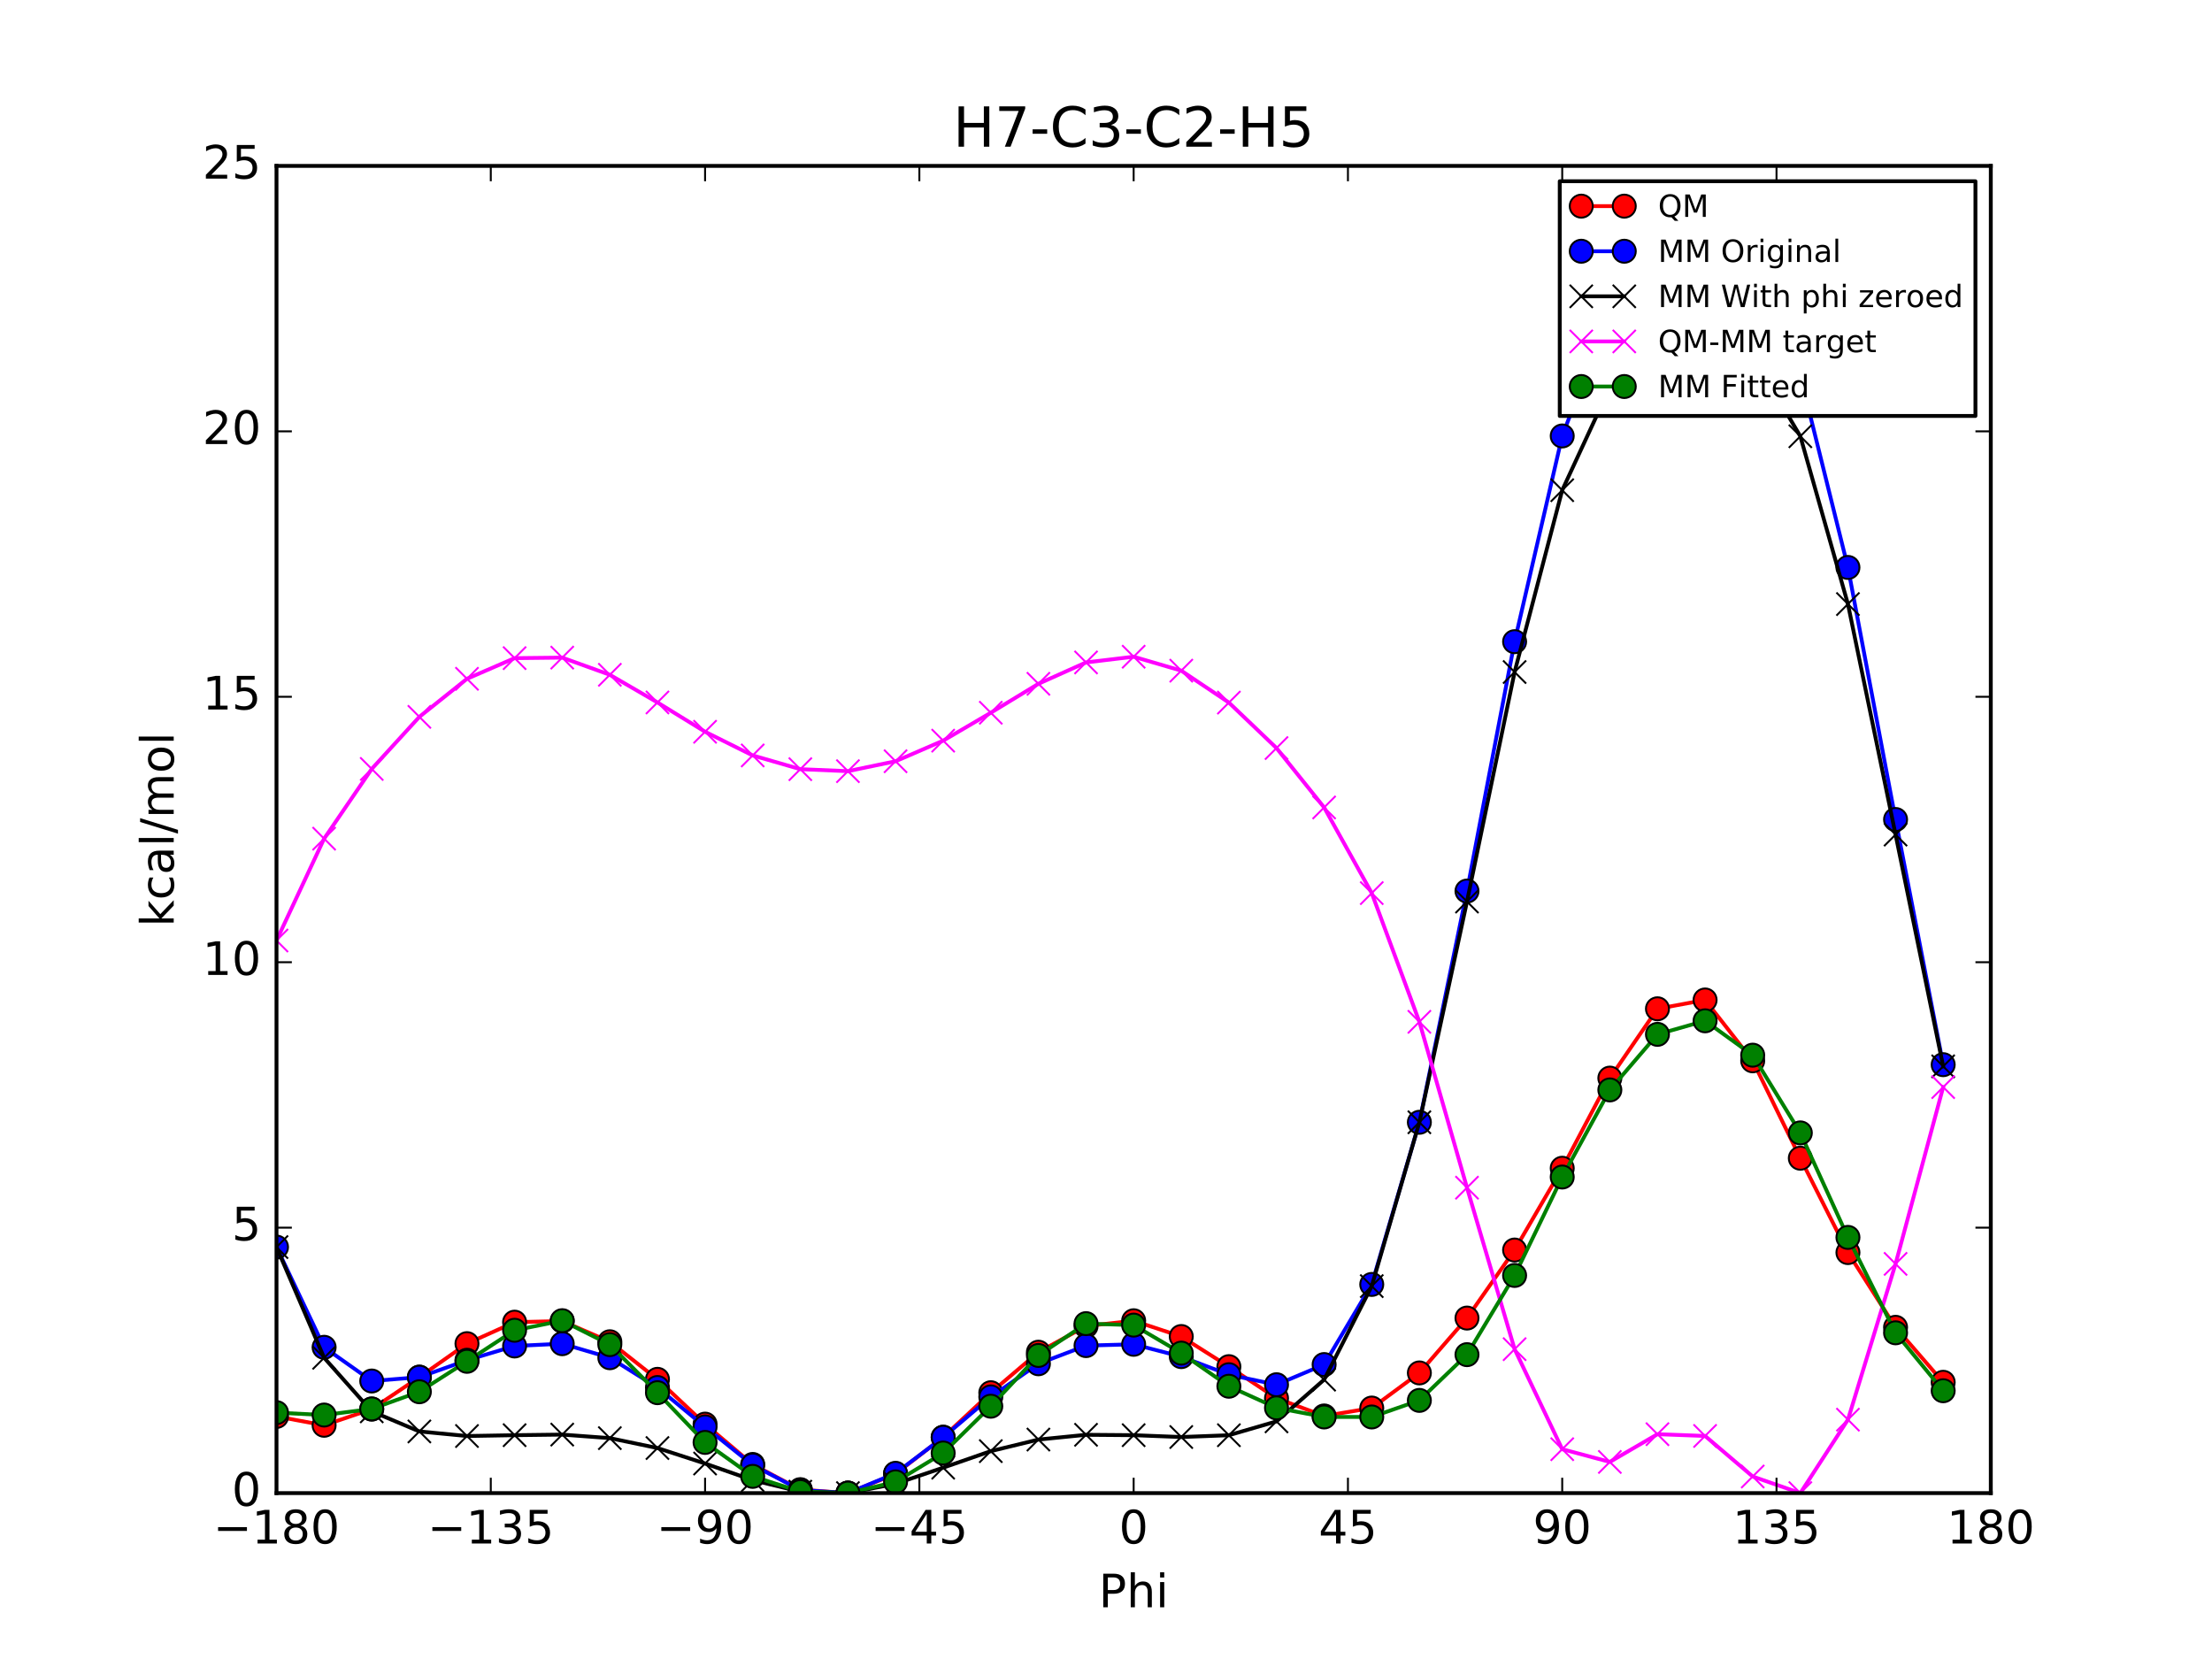 <?xml version="1.0" encoding="utf-8" standalone="no"?>
<!DOCTYPE svg PUBLIC "-//W3C//DTD SVG 1.1//EN"
  "http://www.w3.org/Graphics/SVG/1.1/DTD/svg11.dtd">
<!-- Created with matplotlib (http://matplotlib.org/) -->
<svg height="432pt" version="1.1" viewBox="0 0 576 432" width="576pt" xmlns="http://www.w3.org/2000/svg" xmlns:xlink="http://www.w3.org/1999/xlink">
 <defs>
  <style type="text/css">
*{stroke-linecap:butt;stroke-linejoin:round;stroke-miterlimit:100000;}
  </style>
 </defs>
 <g id="figure_1">
  <g id="patch_1">
   <path d="M 0 432 
L 576 432 
L 576 0 
L 0 0 
z
" style="fill:#ffffff;"/>
  </g>
  <g id="axes_1">
   <g id="patch_2">
    <path d="M 72 388.8 
L 518.4 388.8 
L 518.4 43.2 
L 72 43.2 
z
" style="fill:#ffffff;"/>
   </g>
   <g id="line2d_1">
    <path clip-path="url(#pb36940a795)" d="M 72 368.838 
L 84.4 371.14 
L 96.8 366.934 
L 109.2 358.602 
L 121.6 349.884 
L 134 344.292 
L 146.4 343.997 
L 158.8 349.389 
L 171.2 359.175 
L 183.6 370.84 
L 196 381.34 
L 208.4 387.905 
L 220.8 388.8 
L 233.2 383.796 
L 245.6 374.235 
L 258 362.66 
L 270.4 352.11 
L 282.8 345.306 
L 295.2 343.92 
L 307.6 348.028 
L 320 355.874 
L 332.4 364.107 
L 344.8 368.711 
L 357.2 366.655 
L 369.6 357.507 
L 382 343.222 
L 394.4 325.506 
L 406.8 304.211 
L 419.2 280.74 
L 431.6 262.687 
L 444 260.391 
L 456.4 276.234 
L 468.8 301.596 
L 481.2 326.167 
L 493.6 345.63 
L 506 359.946 
" style="fill:none;stroke:#ff0000;stroke-linecap:square;"/>
    <defs>
     <path d="M 0 3 
C 0.796 3 1.559 2.684 2.121 2.121 
C 2.684 1.559 3 0.796 3 0 
C 3 -0.796 2.684 -1.559 2.121 -2.121 
C 1.559 -2.684 0.796 -3 0 -3 
C -0.796 -3 -1.559 -2.684 -2.121 -2.121 
C -2.684 -1.559 -3 -0.796 -3 0 
C -3 0.796 -2.684 1.559 -2.121 2.121 
C -1.559 2.684 -0.796 3 0 3 
z
" id="m70c0d80142" style="stroke:#000000;stroke-width:0.5;"/>
    </defs>
    <g clip-path="url(#pb36940a795)">
     <use style="fill:#ff0000;stroke:#000000;stroke-width:0.5;" x="72" xlink:href="#m70c0d80142" y="368.838"/>
     <use style="fill:#ff0000;stroke:#000000;stroke-width:0.5;" x="84.4" xlink:href="#m70c0d80142" y="371.14"/>
     <use style="fill:#ff0000;stroke:#000000;stroke-width:0.5;" x="96.8" xlink:href="#m70c0d80142" y="366.934"/>
     <use style="fill:#ff0000;stroke:#000000;stroke-width:0.5;" x="109.2" xlink:href="#m70c0d80142" y="358.602"/>
     <use style="fill:#ff0000;stroke:#000000;stroke-width:0.5;" x="121.6" xlink:href="#m70c0d80142" y="349.884"/>
     <use style="fill:#ff0000;stroke:#000000;stroke-width:0.5;" x="134" xlink:href="#m70c0d80142" y="344.292"/>
     <use style="fill:#ff0000;stroke:#000000;stroke-width:0.5;" x="146.4" xlink:href="#m70c0d80142" y="343.997"/>
     <use style="fill:#ff0000;stroke:#000000;stroke-width:0.5;" x="158.8" xlink:href="#m70c0d80142" y="349.389"/>
     <use style="fill:#ff0000;stroke:#000000;stroke-width:0.5;" x="171.2" xlink:href="#m70c0d80142" y="359.175"/>
     <use style="fill:#ff0000;stroke:#000000;stroke-width:0.5;" x="183.6" xlink:href="#m70c0d80142" y="370.84"/>
     <use style="fill:#ff0000;stroke:#000000;stroke-width:0.5;" x="196" xlink:href="#m70c0d80142" y="381.34"/>
     <use style="fill:#ff0000;stroke:#000000;stroke-width:0.5;" x="208.4" xlink:href="#m70c0d80142" y="387.905"/>
     <use style="fill:#ff0000;stroke:#000000;stroke-width:0.5;" x="220.8" xlink:href="#m70c0d80142" y="388.8"/>
     <use style="fill:#ff0000;stroke:#000000;stroke-width:0.5;" x="233.2" xlink:href="#m70c0d80142" y="383.796"/>
     <use style="fill:#ff0000;stroke:#000000;stroke-width:0.5;" x="245.6" xlink:href="#m70c0d80142" y="374.235"/>
     <use style="fill:#ff0000;stroke:#000000;stroke-width:0.5;" x="258" xlink:href="#m70c0d80142" y="362.66"/>
     <use style="fill:#ff0000;stroke:#000000;stroke-width:0.5;" x="270.4" xlink:href="#m70c0d80142" y="352.11"/>
     <use style="fill:#ff0000;stroke:#000000;stroke-width:0.5;" x="282.8" xlink:href="#m70c0d80142" y="345.306"/>
     <use style="fill:#ff0000;stroke:#000000;stroke-width:0.5;" x="295.2" xlink:href="#m70c0d80142" y="343.92"/>
     <use style="fill:#ff0000;stroke:#000000;stroke-width:0.5;" x="307.6" xlink:href="#m70c0d80142" y="348.028"/>
     <use style="fill:#ff0000;stroke:#000000;stroke-width:0.5;" x="320" xlink:href="#m70c0d80142" y="355.874"/>
     <use style="fill:#ff0000;stroke:#000000;stroke-width:0.5;" x="332.4" xlink:href="#m70c0d80142" y="364.107"/>
     <use style="fill:#ff0000;stroke:#000000;stroke-width:0.5;" x="344.8" xlink:href="#m70c0d80142" y="368.711"/>
     <use style="fill:#ff0000;stroke:#000000;stroke-width:0.5;" x="357.2" xlink:href="#m70c0d80142" y="366.655"/>
     <use style="fill:#ff0000;stroke:#000000;stroke-width:0.5;" x="369.6" xlink:href="#m70c0d80142" y="357.507"/>
     <use style="fill:#ff0000;stroke:#000000;stroke-width:0.5;" x="382" xlink:href="#m70c0d80142" y="343.222"/>
     <use style="fill:#ff0000;stroke:#000000;stroke-width:0.5;" x="394.4" xlink:href="#m70c0d80142" y="325.506"/>
     <use style="fill:#ff0000;stroke:#000000;stroke-width:0.5;" x="406.8" xlink:href="#m70c0d80142" y="304.211"/>
     <use style="fill:#ff0000;stroke:#000000;stroke-width:0.5;" x="419.2" xlink:href="#m70c0d80142" y="280.74"/>
     <use style="fill:#ff0000;stroke:#000000;stroke-width:0.5;" x="431.6" xlink:href="#m70c0d80142" y="262.687"/>
     <use style="fill:#ff0000;stroke:#000000;stroke-width:0.5;" x="444" xlink:href="#m70c0d80142" y="260.391"/>
     <use style="fill:#ff0000;stroke:#000000;stroke-width:0.5;" x="456.4" xlink:href="#m70c0d80142" y="276.234"/>
     <use style="fill:#ff0000;stroke:#000000;stroke-width:0.5;" x="468.8" xlink:href="#m70c0d80142" y="301.596"/>
     <use style="fill:#ff0000;stroke:#000000;stroke-width:0.5;" x="481.2" xlink:href="#m70c0d80142" y="326.167"/>
     <use style="fill:#ff0000;stroke:#000000;stroke-width:0.5;" x="493.6" xlink:href="#m70c0d80142" y="345.63"/>
     <use style="fill:#ff0000;stroke:#000000;stroke-width:0.5;" x="506" xlink:href="#m70c0d80142" y="359.946"/>
    </g>
   </g>
   <g id="line2d_2">
    <path clip-path="url(#pb36940a795)" d="M 72 324.739 
L 84.4 350.832 
L 96.8 359.612 
L 109.2 358.617 
L 121.6 354.201 
L 134 350.493 
L 146.4 349.898 
L 158.8 353.551 
L 171.2 361.303 
L 183.6 371.559 
L 196 381.503 
L 208.4 387.986 
L 220.8 388.8 
L 233.2 383.644 
L 245.6 374.277 
L 258 363.747 
L 270.4 355.123 
L 282.8 350.391 
L 295.2 350.054 
L 307.6 353.264 
L 320 357.966 
L 332.4 360.58 
L 344.8 355.327 
L 357.2 334.463 
L 369.6 292.238 
L 382 232.028 
L 394.4 167.092 
L 406.8 113.524 
L 419.2 81.132 
L 431.6 66.807 
L 444 63.614 
L 456.4 71.627 
L 468.8 97.841 
L 481.2 147.76 
L 493.6 213.395 
L 506 277.239 
" style="fill:none;stroke:#0000ff;stroke-linecap:square;"/>
    <defs>
     <path d="M 0 3 
C 0.796 3 1.559 2.684 2.121 2.121 
C 2.684 1.559 3 0.796 3 0 
C 3 -0.796 2.684 -1.559 2.121 -2.121 
C 1.559 -2.684 0.796 -3 0 -3 
C -0.796 -3 -1.559 -2.684 -2.121 -2.121 
C -2.684 -1.559 -3 -0.796 -3 0 
C -3 0.796 -2.684 1.559 -2.121 2.121 
C -1.559 2.684 -0.796 3 0 3 
z
" id="m073778d396" style="stroke:#000000;stroke-width:0.5;"/>
    </defs>
    <g clip-path="url(#pb36940a795)">
     <use style="fill:#0000ff;stroke:#000000;stroke-width:0.5;" x="72" xlink:href="#m073778d396" y="324.739"/>
     <use style="fill:#0000ff;stroke:#000000;stroke-width:0.5;" x="84.4" xlink:href="#m073778d396" y="350.832"/>
     <use style="fill:#0000ff;stroke:#000000;stroke-width:0.5;" x="96.8" xlink:href="#m073778d396" y="359.612"/>
     <use style="fill:#0000ff;stroke:#000000;stroke-width:0.5;" x="109.2" xlink:href="#m073778d396" y="358.617"/>
     <use style="fill:#0000ff;stroke:#000000;stroke-width:0.5;" x="121.6" xlink:href="#m073778d396" y="354.201"/>
     <use style="fill:#0000ff;stroke:#000000;stroke-width:0.5;" x="134" xlink:href="#m073778d396" y="350.493"/>
     <use style="fill:#0000ff;stroke:#000000;stroke-width:0.5;" x="146.4" xlink:href="#m073778d396" y="349.898"/>
     <use style="fill:#0000ff;stroke:#000000;stroke-width:0.5;" x="158.8" xlink:href="#m073778d396" y="353.551"/>
     <use style="fill:#0000ff;stroke:#000000;stroke-width:0.5;" x="171.2" xlink:href="#m073778d396" y="361.303"/>
     <use style="fill:#0000ff;stroke:#000000;stroke-width:0.5;" x="183.6" xlink:href="#m073778d396" y="371.559"/>
     <use style="fill:#0000ff;stroke:#000000;stroke-width:0.5;" x="196" xlink:href="#m073778d396" y="381.503"/>
     <use style="fill:#0000ff;stroke:#000000;stroke-width:0.5;" x="208.4" xlink:href="#m073778d396" y="387.986"/>
     <use style="fill:#0000ff;stroke:#000000;stroke-width:0.5;" x="220.8" xlink:href="#m073778d396" y="388.8"/>
     <use style="fill:#0000ff;stroke:#000000;stroke-width:0.5;" x="233.2" xlink:href="#m073778d396" y="383.644"/>
     <use style="fill:#0000ff;stroke:#000000;stroke-width:0.5;" x="245.6" xlink:href="#m073778d396" y="374.277"/>
     <use style="fill:#0000ff;stroke:#000000;stroke-width:0.5;" x="258" xlink:href="#m073778d396" y="363.747"/>
     <use style="fill:#0000ff;stroke:#000000;stroke-width:0.5;" x="270.4" xlink:href="#m073778d396" y="355.123"/>
     <use style="fill:#0000ff;stroke:#000000;stroke-width:0.5;" x="282.8" xlink:href="#m073778d396" y="350.391"/>
     <use style="fill:#0000ff;stroke:#000000;stroke-width:0.5;" x="295.2" xlink:href="#m073778d396" y="350.054"/>
     <use style="fill:#0000ff;stroke:#000000;stroke-width:0.5;" x="307.6" xlink:href="#m073778d396" y="353.264"/>
     <use style="fill:#0000ff;stroke:#000000;stroke-width:0.5;" x="320" xlink:href="#m073778d396" y="357.966"/>
     <use style="fill:#0000ff;stroke:#000000;stroke-width:0.5;" x="332.4" xlink:href="#m073778d396" y="360.58"/>
     <use style="fill:#0000ff;stroke:#000000;stroke-width:0.5;" x="344.8" xlink:href="#m073778d396" y="355.327"/>
     <use style="fill:#0000ff;stroke:#000000;stroke-width:0.5;" x="357.2" xlink:href="#m073778d396" y="334.463"/>
     <use style="fill:#0000ff;stroke:#000000;stroke-width:0.5;" x="369.6" xlink:href="#m073778d396" y="292.238"/>
     <use style="fill:#0000ff;stroke:#000000;stroke-width:0.5;" x="382" xlink:href="#m073778d396" y="232.028"/>
     <use style="fill:#0000ff;stroke:#000000;stroke-width:0.5;" x="394.4" xlink:href="#m073778d396" y="167.092"/>
     <use style="fill:#0000ff;stroke:#000000;stroke-width:0.5;" x="406.8" xlink:href="#m073778d396" y="113.524"/>
     <use style="fill:#0000ff;stroke:#000000;stroke-width:0.5;" x="419.2" xlink:href="#m073778d396" y="81.132"/>
     <use style="fill:#0000ff;stroke:#000000;stroke-width:0.5;" x="431.6" xlink:href="#m073778d396" y="66.807"/>
     <use style="fill:#0000ff;stroke:#000000;stroke-width:0.5;" x="444" xlink:href="#m073778d396" y="63.614"/>
     <use style="fill:#0000ff;stroke:#000000;stroke-width:0.5;" x="456.4" xlink:href="#m073778d396" y="71.627"/>
     <use style="fill:#0000ff;stroke:#000000;stroke-width:0.5;" x="468.8" xlink:href="#m073778d396" y="97.841"/>
     <use style="fill:#0000ff;stroke:#000000;stroke-width:0.5;" x="481.2" xlink:href="#m073778d396" y="147.76"/>
     <use style="fill:#0000ff;stroke:#000000;stroke-width:0.5;" x="493.6" xlink:href="#m073778d396" y="213.395"/>
     <use style="fill:#0000ff;stroke:#000000;stroke-width:0.5;" x="506" xlink:href="#m073778d396" y="277.239"/>
    </g>
   </g>
   <g id="line2d_3">
    <path clip-path="url(#pb36940a795)" d="M 72 324.739 
L 84.4 353.564 
L 96.8 367.514 
L 109.2 372.743 
L 121.6 373.936 
L 134 373.72 
L 146.4 373.565 
L 158.8 374.485 
L 171.2 377.067 
L 183.6 381.099 
L 196 385.434 
L 208.4 388.425 
L 220.8 388.8 
L 233.2 386.376 
L 245.6 382.179 
L 258 377.873 
L 270.4 374.858 
L 282.8 373.619 
L 295.2 373.72 
L 307.6 374.198 
L 320 373.729 
L 332.4 370.12 
L 344.8 359.258 
L 357.2 334.902 
L 369.6 292.238 
L 382 234.76 
L 394.4 174.995 
L 406.8 127.65 
L 419.2 100.868 
L 431.6 90.035 
L 444 87.28 
L 456.4 92.562 
L 468.8 113.605 
L 481.2 157.3 
L 493.6 217.325 
L 506 277.677 
" style="fill:none;stroke:#000000;stroke-linecap:square;"/>
    <defs>
     <path d="M -3 3 
L 3 -3 
M -3 -3 
L 3 3 
" id="mfcfd4ead6a" style="stroke:#000000;stroke-width:0.5;"/>
    </defs>
    <g clip-path="url(#pb36940a795)">
     <use style="stroke:#000000;stroke-width:0.5;" x="72" xlink:href="#mfcfd4ead6a" y="324.739"/>
     <use style="stroke:#000000;stroke-width:0.5;" x="84.4" xlink:href="#mfcfd4ead6a" y="353.564"/>
     <use style="stroke:#000000;stroke-width:0.5;" x="96.8" xlink:href="#mfcfd4ead6a" y="367.514"/>
     <use style="stroke:#000000;stroke-width:0.5;" x="109.2" xlink:href="#mfcfd4ead6a" y="372.743"/>
     <use style="stroke:#000000;stroke-width:0.5;" x="121.6" xlink:href="#mfcfd4ead6a" y="373.936"/>
     <use style="stroke:#000000;stroke-width:0.5;" x="134" xlink:href="#mfcfd4ead6a" y="373.72"/>
     <use style="stroke:#000000;stroke-width:0.5;" x="146.4" xlink:href="#mfcfd4ead6a" y="373.565"/>
     <use style="stroke:#000000;stroke-width:0.5;" x="158.8" xlink:href="#mfcfd4ead6a" y="374.485"/>
     <use style="stroke:#000000;stroke-width:0.5;" x="171.2" xlink:href="#mfcfd4ead6a" y="377.067"/>
     <use style="stroke:#000000;stroke-width:0.5;" x="183.6" xlink:href="#mfcfd4ead6a" y="381.099"/>
     <use style="stroke:#000000;stroke-width:0.5;" x="196" xlink:href="#mfcfd4ead6a" y="385.434"/>
     <use style="stroke:#000000;stroke-width:0.5;" x="208.4" xlink:href="#mfcfd4ead6a" y="388.425"/>
     <use style="stroke:#000000;stroke-width:0.5;" x="220.8" xlink:href="#mfcfd4ead6a" y="388.8"/>
     <use style="stroke:#000000;stroke-width:0.5;" x="233.2" xlink:href="#mfcfd4ead6a" y="386.376"/>
     <use style="stroke:#000000;stroke-width:0.5;" x="245.6" xlink:href="#mfcfd4ead6a" y="382.179"/>
     <use style="stroke:#000000;stroke-width:0.5;" x="258" xlink:href="#mfcfd4ead6a" y="377.873"/>
     <use style="stroke:#000000;stroke-width:0.5;" x="270.4" xlink:href="#mfcfd4ead6a" y="374.858"/>
     <use style="stroke:#000000;stroke-width:0.5;" x="282.8" xlink:href="#mfcfd4ead6a" y="373.619"/>
     <use style="stroke:#000000;stroke-width:0.5;" x="295.2" xlink:href="#mfcfd4ead6a" y="373.72"/>
     <use style="stroke:#000000;stroke-width:0.5;" x="307.6" xlink:href="#mfcfd4ead6a" y="374.198"/>
     <use style="stroke:#000000;stroke-width:0.5;" x="320" xlink:href="#mfcfd4ead6a" y="373.729"/>
     <use style="stroke:#000000;stroke-width:0.5;" x="332.4" xlink:href="#mfcfd4ead6a" y="370.12"/>
     <use style="stroke:#000000;stroke-width:0.5;" x="344.8" xlink:href="#mfcfd4ead6a" y="359.258"/>
     <use style="stroke:#000000;stroke-width:0.5;" x="357.2" xlink:href="#mfcfd4ead6a" y="334.902"/>
     <use style="stroke:#000000;stroke-width:0.5;" x="369.6" xlink:href="#mfcfd4ead6a" y="292.238"/>
     <use style="stroke:#000000;stroke-width:0.5;" x="382" xlink:href="#mfcfd4ead6a" y="234.76"/>
     <use style="stroke:#000000;stroke-width:0.5;" x="394.4" xlink:href="#mfcfd4ead6a" y="174.995"/>
     <use style="stroke:#000000;stroke-width:0.5;" x="406.8" xlink:href="#mfcfd4ead6a" y="127.65"/>
     <use style="stroke:#000000;stroke-width:0.5;" x="419.2" xlink:href="#mfcfd4ead6a" y="100.868"/>
     <use style="stroke:#000000;stroke-width:0.5;" x="431.6" xlink:href="#mfcfd4ead6a" y="90.035"/>
     <use style="stroke:#000000;stroke-width:0.5;" x="444" xlink:href="#mfcfd4ead6a" y="87.28"/>
     <use style="stroke:#000000;stroke-width:0.5;" x="456.4" xlink:href="#mfcfd4ead6a" y="92.562"/>
     <use style="stroke:#000000;stroke-width:0.5;" x="468.8" xlink:href="#mfcfd4ead6a" y="113.605"/>
     <use style="stroke:#000000;stroke-width:0.5;" x="481.2" xlink:href="#mfcfd4ead6a" y="157.3"/>
     <use style="stroke:#000000;stroke-width:0.5;" x="493.6" xlink:href="#mfcfd4ead6a" y="217.325"/>
     <use style="stroke:#000000;stroke-width:0.5;" x="506" xlink:href="#mfcfd4ead6a" y="277.677"/>
    </g>
   </g>
   <g id="line2d_4">
    <path clip-path="url(#pb36940a795)" d="M 72 244.908 
L 84.4 218.385 
L 96.8 200.228 
L 109.2 186.668 
L 121.6 176.756 
L 134 171.381 
L 146.4 171.241 
L 158.8 175.713 
L 171.2 182.917 
L 183.6 190.549 
L 196 196.715 
L 208.4 200.29 
L 220.8 200.809 
L 233.2 198.229 
L 245.6 192.865 
L 258 185.595 
L 270.4 178.06 
L 282.8 172.496 
L 295.2 171.008 
L 307.6 174.639 
L 320 182.953 
L 332.4 194.796 
L 344.8 210.261 
L 357.2 232.562 
L 369.6 266.078 
L 382 309.27 
L 394.4 351.321 
L 406.8 377.37 
L 419.2 380.681 
L 431.6 373.46 
L 444 373.919 
L 456.4 384.481 
L 468.8 388.8 
L 481.2 369.675 
L 493.6 329.113 
L 506 283.078 
" style="fill:none;stroke:#ff00ff;stroke-linecap:square;"/>
    <defs>
     <path d="M -3 3 
L 3 -3 
M -3 -3 
L 3 3 
" id="m1f3fb308b9" style="stroke:#ff00ff;stroke-width:0.5;"/>
    </defs>
    <g clip-path="url(#pb36940a795)">
     <use style="fill:#ff00ff;stroke:#ff00ff;stroke-width:0.5;" x="72" xlink:href="#m1f3fb308b9" y="244.908"/>
     <use style="fill:#ff00ff;stroke:#ff00ff;stroke-width:0.5;" x="84.4" xlink:href="#m1f3fb308b9" y="218.385"/>
     <use style="fill:#ff00ff;stroke:#ff00ff;stroke-width:0.5;" x="96.8" xlink:href="#m1f3fb308b9" y="200.228"/>
     <use style="fill:#ff00ff;stroke:#ff00ff;stroke-width:0.5;" x="109.2" xlink:href="#m1f3fb308b9" y="186.668"/>
     <use style="fill:#ff00ff;stroke:#ff00ff;stroke-width:0.5;" x="121.6" xlink:href="#m1f3fb308b9" y="176.756"/>
     <use style="fill:#ff00ff;stroke:#ff00ff;stroke-width:0.5;" x="134" xlink:href="#m1f3fb308b9" y="171.381"/>
     <use style="fill:#ff00ff;stroke:#ff00ff;stroke-width:0.5;" x="146.4" xlink:href="#m1f3fb308b9" y="171.241"/>
     <use style="fill:#ff00ff;stroke:#ff00ff;stroke-width:0.5;" x="158.8" xlink:href="#m1f3fb308b9" y="175.713"/>
     <use style="fill:#ff00ff;stroke:#ff00ff;stroke-width:0.5;" x="171.2" xlink:href="#m1f3fb308b9" y="182.917"/>
     <use style="fill:#ff00ff;stroke:#ff00ff;stroke-width:0.5;" x="183.6" xlink:href="#m1f3fb308b9" y="190.549"/>
     <use style="fill:#ff00ff;stroke:#ff00ff;stroke-width:0.5;" x="196" xlink:href="#m1f3fb308b9" y="196.715"/>
     <use style="fill:#ff00ff;stroke:#ff00ff;stroke-width:0.5;" x="208.4" xlink:href="#m1f3fb308b9" y="200.29"/>
     <use style="fill:#ff00ff;stroke:#ff00ff;stroke-width:0.5;" x="220.8" xlink:href="#m1f3fb308b9" y="200.809"/>
     <use style="fill:#ff00ff;stroke:#ff00ff;stroke-width:0.5;" x="233.2" xlink:href="#m1f3fb308b9" y="198.229"/>
     <use style="fill:#ff00ff;stroke:#ff00ff;stroke-width:0.5;" x="245.6" xlink:href="#m1f3fb308b9" y="192.865"/>
     <use style="fill:#ff00ff;stroke:#ff00ff;stroke-width:0.5;" x="258" xlink:href="#m1f3fb308b9" y="185.595"/>
     <use style="fill:#ff00ff;stroke:#ff00ff;stroke-width:0.5;" x="270.4" xlink:href="#m1f3fb308b9" y="178.06"/>
     <use style="fill:#ff00ff;stroke:#ff00ff;stroke-width:0.5;" x="282.8" xlink:href="#m1f3fb308b9" y="172.496"/>
     <use style="fill:#ff00ff;stroke:#ff00ff;stroke-width:0.5;" x="295.2" xlink:href="#m1f3fb308b9" y="171.008"/>
     <use style="fill:#ff00ff;stroke:#ff00ff;stroke-width:0.5;" x="307.6" xlink:href="#m1f3fb308b9" y="174.639"/>
     <use style="fill:#ff00ff;stroke:#ff00ff;stroke-width:0.5;" x="320" xlink:href="#m1f3fb308b9" y="182.953"/>
     <use style="fill:#ff00ff;stroke:#ff00ff;stroke-width:0.5;" x="332.4" xlink:href="#m1f3fb308b9" y="194.796"/>
     <use style="fill:#ff00ff;stroke:#ff00ff;stroke-width:0.5;" x="344.8" xlink:href="#m1f3fb308b9" y="210.261"/>
     <use style="fill:#ff00ff;stroke:#ff00ff;stroke-width:0.5;" x="357.2" xlink:href="#m1f3fb308b9" y="232.562"/>
     <use style="fill:#ff00ff;stroke:#ff00ff;stroke-width:0.5;" x="369.6" xlink:href="#m1f3fb308b9" y="266.078"/>
     <use style="fill:#ff00ff;stroke:#ff00ff;stroke-width:0.5;" x="382" xlink:href="#m1f3fb308b9" y="309.27"/>
     <use style="fill:#ff00ff;stroke:#ff00ff;stroke-width:0.5;" x="394.4" xlink:href="#m1f3fb308b9" y="351.321"/>
     <use style="fill:#ff00ff;stroke:#ff00ff;stroke-width:0.5;" x="406.8" xlink:href="#m1f3fb308b9" y="377.37"/>
     <use style="fill:#ff00ff;stroke:#ff00ff;stroke-width:0.5;" x="419.2" xlink:href="#m1f3fb308b9" y="380.681"/>
     <use style="fill:#ff00ff;stroke:#ff00ff;stroke-width:0.5;" x="431.6" xlink:href="#m1f3fb308b9" y="373.46"/>
     <use style="fill:#ff00ff;stroke:#ff00ff;stroke-width:0.5;" x="444" xlink:href="#m1f3fb308b9" y="373.919"/>
     <use style="fill:#ff00ff;stroke:#ff00ff;stroke-width:0.5;" x="456.4" xlink:href="#m1f3fb308b9" y="384.481"/>
     <use style="fill:#ff00ff;stroke:#ff00ff;stroke-width:0.5;" x="468.8" xlink:href="#m1f3fb308b9" y="388.8"/>
     <use style="fill:#ff00ff;stroke:#ff00ff;stroke-width:0.5;" x="481.2" xlink:href="#m1f3fb308b9" y="369.675"/>
     <use style="fill:#ff00ff;stroke:#ff00ff;stroke-width:0.5;" x="493.6" xlink:href="#m1f3fb308b9" y="329.113"/>
     <use style="fill:#ff00ff;stroke:#ff00ff;stroke-width:0.5;" x="506" xlink:href="#m1f3fb308b9" y="283.078"/>
    </g>
   </g>
   <g id="line2d_5">
    <path clip-path="url(#pb36940a795)" d="M 72 367.844 
L 84.4 368.474 
L 96.8 366.876 
L 109.2 362.411 
L 121.6 354.484 
L 134 346.398 
L 146.4 343.905 
L 158.8 350.137 
L 171.2 362.654 
L 183.6 375.603 
L 196 384.442 
L 208.4 388.405 
L 220.8 388.8 
L 233.2 385.881 
L 245.6 378.362 
L 258 366.175 
L 270.4 352.955 
L 282.8 344.67 
L 295.2 345.055 
L 307.6 352.348 
L 320 360.973 
L 332.4 366.606 
L 344.8 368.975 
L 357.2 368.975 
L 369.6 364.66 
L 382 352.748 
L 394.4 332.122 
L 406.8 306.495 
L 419.2 283.813 
L 431.6 269.342 
L 444 265.817 
L 456.4 274.765 
L 468.8 295.001 
L 481.2 322.216 
L 493.6 347.062 
L 506 362.148 
" style="fill:none;stroke:#008000;stroke-linecap:square;"/>
    <defs>
     <path d="M 0 3 
C 0.796 3 1.559 2.684 2.121 2.121 
C 2.684 1.559 3 0.796 3 0 
C 3 -0.796 2.684 -1.559 2.121 -2.121 
C 1.559 -2.684 0.796 -3 0 -3 
C -0.796 -3 -1.559 -2.684 -2.121 -2.121 
C -2.684 -1.559 -3 -0.796 -3 0 
C -3 0.796 -2.684 1.559 -2.121 2.121 
C -1.559 2.684 -0.796 3 0 3 
z
" id="m24eb62972d" style="stroke:#000000;stroke-width:0.5;"/>
    </defs>
    <g clip-path="url(#pb36940a795)">
     <use style="fill:#008000;stroke:#000000;stroke-width:0.5;" x="72" xlink:href="#m24eb62972d" y="367.844"/>
     <use style="fill:#008000;stroke:#000000;stroke-width:0.5;" x="84.4" xlink:href="#m24eb62972d" y="368.474"/>
     <use style="fill:#008000;stroke:#000000;stroke-width:0.5;" x="96.8" xlink:href="#m24eb62972d" y="366.876"/>
     <use style="fill:#008000;stroke:#000000;stroke-width:0.5;" x="109.2" xlink:href="#m24eb62972d" y="362.411"/>
     <use style="fill:#008000;stroke:#000000;stroke-width:0.5;" x="121.6" xlink:href="#m24eb62972d" y="354.484"/>
     <use style="fill:#008000;stroke:#000000;stroke-width:0.5;" x="134" xlink:href="#m24eb62972d" y="346.398"/>
     <use style="fill:#008000;stroke:#000000;stroke-width:0.5;" x="146.4" xlink:href="#m24eb62972d" y="343.905"/>
     <use style="fill:#008000;stroke:#000000;stroke-width:0.5;" x="158.8" xlink:href="#m24eb62972d" y="350.137"/>
     <use style="fill:#008000;stroke:#000000;stroke-width:0.5;" x="171.2" xlink:href="#m24eb62972d" y="362.654"/>
     <use style="fill:#008000;stroke:#000000;stroke-width:0.5;" x="183.6" xlink:href="#m24eb62972d" y="375.603"/>
     <use style="fill:#008000;stroke:#000000;stroke-width:0.5;" x="196" xlink:href="#m24eb62972d" y="384.442"/>
     <use style="fill:#008000;stroke:#000000;stroke-width:0.5;" x="208.4" xlink:href="#m24eb62972d" y="388.405"/>
     <use style="fill:#008000;stroke:#000000;stroke-width:0.5;" x="220.8" xlink:href="#m24eb62972d" y="388.8"/>
     <use style="fill:#008000;stroke:#000000;stroke-width:0.5;" x="233.2" xlink:href="#m24eb62972d" y="385.881"/>
     <use style="fill:#008000;stroke:#000000;stroke-width:0.5;" x="245.6" xlink:href="#m24eb62972d" y="378.362"/>
     <use style="fill:#008000;stroke:#000000;stroke-width:0.5;" x="258" xlink:href="#m24eb62972d" y="366.175"/>
     <use style="fill:#008000;stroke:#000000;stroke-width:0.5;" x="270.4" xlink:href="#m24eb62972d" y="352.955"/>
     <use style="fill:#008000;stroke:#000000;stroke-width:0.5;" x="282.8" xlink:href="#m24eb62972d" y="344.67"/>
     <use style="fill:#008000;stroke:#000000;stroke-width:0.5;" x="295.2" xlink:href="#m24eb62972d" y="345.055"/>
     <use style="fill:#008000;stroke:#000000;stroke-width:0.5;" x="307.6" xlink:href="#m24eb62972d" y="352.348"/>
     <use style="fill:#008000;stroke:#000000;stroke-width:0.5;" x="320" xlink:href="#m24eb62972d" y="360.973"/>
     <use style="fill:#008000;stroke:#000000;stroke-width:0.5;" x="332.4" xlink:href="#m24eb62972d" y="366.606"/>
     <use style="fill:#008000;stroke:#000000;stroke-width:0.5;" x="344.8" xlink:href="#m24eb62972d" y="368.975"/>
     <use style="fill:#008000;stroke:#000000;stroke-width:0.5;" x="357.2" xlink:href="#m24eb62972d" y="368.975"/>
     <use style="fill:#008000;stroke:#000000;stroke-width:0.5;" x="369.6" xlink:href="#m24eb62972d" y="364.66"/>
     <use style="fill:#008000;stroke:#000000;stroke-width:0.5;" x="382" xlink:href="#m24eb62972d" y="352.748"/>
     <use style="fill:#008000;stroke:#000000;stroke-width:0.5;" x="394.4" xlink:href="#m24eb62972d" y="332.122"/>
     <use style="fill:#008000;stroke:#000000;stroke-width:0.5;" x="406.8" xlink:href="#m24eb62972d" y="306.495"/>
     <use style="fill:#008000;stroke:#000000;stroke-width:0.5;" x="419.2" xlink:href="#m24eb62972d" y="283.813"/>
     <use style="fill:#008000;stroke:#000000;stroke-width:0.5;" x="431.6" xlink:href="#m24eb62972d" y="269.342"/>
     <use style="fill:#008000;stroke:#000000;stroke-width:0.5;" x="444" xlink:href="#m24eb62972d" y="265.817"/>
     <use style="fill:#008000;stroke:#000000;stroke-width:0.5;" x="456.4" xlink:href="#m24eb62972d" y="274.765"/>
     <use style="fill:#008000;stroke:#000000;stroke-width:0.5;" x="468.8" xlink:href="#m24eb62972d" y="295.001"/>
     <use style="fill:#008000;stroke:#000000;stroke-width:0.5;" x="481.2" xlink:href="#m24eb62972d" y="322.216"/>
     <use style="fill:#008000;stroke:#000000;stroke-width:0.5;" x="493.6" xlink:href="#m24eb62972d" y="347.062"/>
     <use style="fill:#008000;stroke:#000000;stroke-width:0.5;" x="506" xlink:href="#m24eb62972d" y="362.148"/>
    </g>
   </g>
   <g id="patch_3">
    <path d="M 72 388.8 
L 518.4 388.8 
" style="fill:none;stroke:#000000;stroke-linecap:square;stroke-linejoin:miter;"/>
   </g>
   <g id="patch_4">
    <path d="M 518.4 388.8 
L 518.4 43.2 
" style="fill:none;stroke:#000000;stroke-linecap:square;stroke-linejoin:miter;"/>
   </g>
   <g id="patch_5">
    <path d="M 72 43.2 
L 518.4 43.2 
" style="fill:none;stroke:#000000;stroke-linecap:square;stroke-linejoin:miter;"/>
   </g>
   <g id="patch_6">
    <path d="M 72 388.8 
L 72 43.2 
" style="fill:none;stroke:#000000;stroke-linecap:square;stroke-linejoin:miter;"/>
   </g>
   <g id="matplotlib.axis_1">
    <g id="xtick_1">
     <g id="line2d_6">
      <defs>
       <path d="M 0 0 
L 0 -4 
" id="mdc4932cd30" style="stroke:#000000;stroke-width:0.5;"/>
      </defs>
      <g>
       <use style="stroke:#000000;stroke-width:0.5;" x="72.0" xlink:href="#mdc4932cd30" y="388.8"/>
      </g>
     </g>
     <g id="line2d_7">
      <defs>
       <path d="M 0 0 
L 0 4 
" id="m0008fa9d93" style="stroke:#000000;stroke-width:0.5;"/>
      </defs>
      <g>
       <use style="stroke:#000000;stroke-width:0.5;" x="72.0" xlink:href="#m0008fa9d93" y="43.2"/>
      </g>
     </g>
     <g id="text_1">
      <!-- −180 -->
      <defs>
       <path d="M 31.781 66.406 
Q 24.172 66.406 20.328 58.906 
Q 16.5 51.422 16.5 36.375 
Q 16.5 21.391 20.328 13.891 
Q 24.172 6.391 31.781 6.391 
Q 39.453 6.391 43.281 13.891 
Q 47.125 21.391 47.125 36.375 
Q 47.125 51.422 43.281 58.906 
Q 39.453 66.406 31.781 66.406 
M 31.781 74.219 
Q 44.047 74.219 50.516 64.516 
Q 56.984 54.828 56.984 36.375 
Q 56.984 17.969 50.516 8.266 
Q 44.047 -1.422 31.781 -1.422 
Q 19.531 -1.422 13.062 8.266 
Q 6.594 17.969 6.594 36.375 
Q 6.594 54.828 13.062 64.516 
Q 19.531 74.219 31.781 74.219 
" id="BitstreamVeraSans-Roman-30"/>
       <path d="M 31.781 34.625 
Q 24.75 34.625 20.719 30.859 
Q 16.703 27.094 16.703 20.516 
Q 16.703 13.922 20.719 10.156 
Q 24.75 6.391 31.781 6.391 
Q 38.812 6.391 42.859 10.172 
Q 46.922 13.969 46.922 20.516 
Q 46.922 27.094 42.891 30.859 
Q 38.875 34.625 31.781 34.625 
M 21.922 38.812 
Q 15.578 40.375 12.031 44.719 
Q 8.5 49.078 8.5 55.328 
Q 8.5 64.062 14.719 69.141 
Q 20.953 74.219 31.781 74.219 
Q 42.672 74.219 48.875 69.141 
Q 55.078 64.062 55.078 55.328 
Q 55.078 49.078 51.531 44.719 
Q 48 40.375 41.703 38.812 
Q 48.828 37.156 52.797 32.312 
Q 56.781 27.484 56.781 20.516 
Q 56.781 9.906 50.312 4.234 
Q 43.844 -1.422 31.781 -1.422 
Q 19.734 -1.422 13.25 4.234 
Q 6.781 9.906 6.781 20.516 
Q 6.781 27.484 10.781 32.312 
Q 14.797 37.156 21.922 38.812 
M 18.312 54.391 
Q 18.312 48.734 21.844 45.562 
Q 25.391 42.391 31.781 42.391 
Q 38.141 42.391 41.719 45.562 
Q 45.312 48.734 45.312 54.391 
Q 45.312 60.062 41.719 63.234 
Q 38.141 66.406 31.781 66.406 
Q 25.391 66.406 21.844 63.234 
Q 18.312 60.062 18.312 54.391 
" id="BitstreamVeraSans-Roman-38"/>
       <path d="M 10.594 35.5 
L 73.188 35.5 
L 73.188 27.203 
L 10.594 27.203 
z
" id="BitstreamVeraSans-Roman-2212"/>
       <path d="M 12.406 8.297 
L 28.516 8.297 
L 28.516 63.922 
L 10.984 60.406 
L 10.984 69.391 
L 28.422 72.906 
L 38.281 72.906 
L 38.281 8.297 
L 54.391 8.297 
L 54.391 0 
L 12.406 0 
z
" id="BitstreamVeraSans-Roman-31"/>
      </defs>
      <g transform="translate(55.52 401.918)scale(0.12 -0.12)">
       <use xlink:href="#BitstreamVeraSans-Roman-2212"/>
       <use x="83.789" xlink:href="#BitstreamVeraSans-Roman-31"/>
       <use x="147.412" xlink:href="#BitstreamVeraSans-Roman-38"/>
       <use x="211.035" xlink:href="#BitstreamVeraSans-Roman-30"/>
      </g>
     </g>
    </g>
    <g id="xtick_2">
     <g id="line2d_8">
      <g>
       <use style="stroke:#000000;stroke-width:0.5;" x="127.8" xlink:href="#mdc4932cd30" y="388.8"/>
      </g>
     </g>
     <g id="line2d_9">
      <g>
       <use style="stroke:#000000;stroke-width:0.5;" x="127.8" xlink:href="#m0008fa9d93" y="43.2"/>
      </g>
     </g>
     <g id="text_2">
      <!-- −135 -->
      <defs>
       <path d="M 10.797 72.906 
L 49.516 72.906 
L 49.516 64.594 
L 19.828 64.594 
L 19.828 46.734 
Q 21.969 47.469 24.109 47.828 
Q 26.266 48.188 28.422 48.188 
Q 40.625 48.188 47.75 41.5 
Q 54.891 34.812 54.891 23.391 
Q 54.891 11.625 47.562 5.094 
Q 40.234 -1.422 26.906 -1.422 
Q 22.312 -1.422 17.547 -0.641 
Q 12.797 0.141 7.719 1.703 
L 7.719 11.625 
Q 12.109 9.234 16.797 8.062 
Q 21.484 6.891 26.703 6.891 
Q 35.156 6.891 40.078 11.328 
Q 45.016 15.766 45.016 23.391 
Q 45.016 31 40.078 35.438 
Q 35.156 39.891 26.703 39.891 
Q 22.75 39.891 18.812 39.016 
Q 14.891 38.141 10.797 36.281 
z
" id="BitstreamVeraSans-Roman-35"/>
       <path d="M 40.578 39.312 
Q 47.656 37.797 51.625 33 
Q 55.609 28.219 55.609 21.188 
Q 55.609 10.406 48.188 4.484 
Q 40.766 -1.422 27.094 -1.422 
Q 22.516 -1.422 17.656 -0.516 
Q 12.797 0.391 7.625 2.203 
L 7.625 11.719 
Q 11.719 9.328 16.594 8.109 
Q 21.484 6.891 26.812 6.891 
Q 36.078 6.891 40.938 10.547 
Q 45.797 14.203 45.797 21.188 
Q 45.797 27.641 41.281 31.266 
Q 36.766 34.906 28.719 34.906 
L 20.219 34.906 
L 20.219 43.016 
L 29.109 43.016 
Q 36.375 43.016 40.234 45.922 
Q 44.094 48.828 44.094 54.297 
Q 44.094 59.906 40.109 62.906 
Q 36.141 65.922 28.719 65.922 
Q 24.656 65.922 20.016 65.031 
Q 15.375 64.156 9.812 62.312 
L 9.812 71.094 
Q 15.438 72.656 20.344 73.438 
Q 25.25 74.219 29.594 74.219 
Q 40.828 74.219 47.359 69.109 
Q 53.906 64.016 53.906 55.328 
Q 53.906 49.266 50.438 45.094 
Q 46.969 40.922 40.578 39.312 
" id="BitstreamVeraSans-Roman-33"/>
      </defs>
      <g transform="translate(111.32 401.918)scale(0.12 -0.12)">
       <use xlink:href="#BitstreamVeraSans-Roman-2212"/>
       <use x="83.789" xlink:href="#BitstreamVeraSans-Roman-31"/>
       <use x="147.412" xlink:href="#BitstreamVeraSans-Roman-33"/>
       <use x="211.035" xlink:href="#BitstreamVeraSans-Roman-35"/>
      </g>
     </g>
    </g>
    <g id="xtick_3">
     <g id="line2d_10">
      <g>
       <use style="stroke:#000000;stroke-width:0.5;" x="183.6" xlink:href="#mdc4932cd30" y="388.8"/>
      </g>
     </g>
     <g id="line2d_11">
      <g>
       <use style="stroke:#000000;stroke-width:0.5;" x="183.6" xlink:href="#m0008fa9d93" y="43.2"/>
      </g>
     </g>
     <g id="text_3">
      <!-- −90 -->
      <defs>
       <path d="M 10.984 1.516 
L 10.984 10.5 
Q 14.703 8.734 18.5 7.812 
Q 22.312 6.891 25.984 6.891 
Q 35.75 6.891 40.891 13.453 
Q 46.047 20.016 46.781 33.406 
Q 43.953 29.203 39.594 26.953 
Q 35.25 24.703 29.984 24.703 
Q 19.047 24.703 12.672 31.312 
Q 6.297 37.938 6.297 49.422 
Q 6.297 60.641 12.938 67.422 
Q 19.578 74.219 30.609 74.219 
Q 43.266 74.219 49.922 64.516 
Q 56.594 54.828 56.594 36.375 
Q 56.594 19.141 48.406 8.859 
Q 40.234 -1.422 26.422 -1.422 
Q 22.703 -1.422 18.891 -0.688 
Q 15.094 0.047 10.984 1.516 
M 30.609 32.422 
Q 37.25 32.422 41.125 36.953 
Q 45.016 41.5 45.016 49.422 
Q 45.016 57.281 41.125 61.844 
Q 37.25 66.406 30.609 66.406 
Q 23.969 66.406 20.094 61.844 
Q 16.219 57.281 16.219 49.422 
Q 16.219 41.5 20.094 36.953 
Q 23.969 32.422 30.609 32.422 
" id="BitstreamVeraSans-Roman-39"/>
      </defs>
      <g transform="translate(170.937 401.918)scale(0.12 -0.12)">
       <use xlink:href="#BitstreamVeraSans-Roman-2212"/>
       <use x="83.789" xlink:href="#BitstreamVeraSans-Roman-39"/>
       <use x="147.412" xlink:href="#BitstreamVeraSans-Roman-30"/>
      </g>
     </g>
    </g>
    <g id="xtick_4">
     <g id="line2d_12">
      <g>
       <use style="stroke:#000000;stroke-width:0.5;" x="239.4" xlink:href="#mdc4932cd30" y="388.8"/>
      </g>
     </g>
     <g id="line2d_13">
      <g>
       <use style="stroke:#000000;stroke-width:0.5;" x="239.4" xlink:href="#m0008fa9d93" y="43.2"/>
      </g>
     </g>
     <g id="text_4">
      <!-- −45 -->
      <defs>
       <path d="M 37.797 64.312 
L 12.891 25.391 
L 37.797 25.391 
z
M 35.203 72.906 
L 47.609 72.906 
L 47.609 25.391 
L 58.016 25.391 
L 58.016 17.188 
L 47.609 17.188 
L 47.609 0 
L 37.797 0 
L 37.797 17.188 
L 4.891 17.188 
L 4.891 26.703 
z
" id="BitstreamVeraSans-Roman-34"/>
      </defs>
      <g transform="translate(226.737 401.918)scale(0.12 -0.12)">
       <use xlink:href="#BitstreamVeraSans-Roman-2212"/>
       <use x="83.789" xlink:href="#BitstreamVeraSans-Roman-34"/>
       <use x="147.412" xlink:href="#BitstreamVeraSans-Roman-35"/>
      </g>
     </g>
    </g>
    <g id="xtick_5">
     <g id="line2d_14">
      <g>
       <use style="stroke:#000000;stroke-width:0.5;" x="295.2" xlink:href="#mdc4932cd30" y="388.8"/>
      </g>
     </g>
     <g id="line2d_15">
      <g>
       <use style="stroke:#000000;stroke-width:0.5;" x="295.2" xlink:href="#m0008fa9d93" y="43.2"/>
      </g>
     </g>
     <g id="text_5">
      <!-- 0 -->
      <g transform="translate(291.382 401.918)scale(0.12 -0.12)">
       <use xlink:href="#BitstreamVeraSans-Roman-30"/>
      </g>
     </g>
    </g>
    <g id="xtick_6">
     <g id="line2d_16">
      <g>
       <use style="stroke:#000000;stroke-width:0.5;" x="351.0" xlink:href="#mdc4932cd30" y="388.8"/>
      </g>
     </g>
     <g id="line2d_17">
      <g>
       <use style="stroke:#000000;stroke-width:0.5;" x="351.0" xlink:href="#m0008fa9d93" y="43.2"/>
      </g>
     </g>
     <g id="text_6">
      <!-- 45 -->
      <g transform="translate(343.365 401.918)scale(0.12 -0.12)">
       <use xlink:href="#BitstreamVeraSans-Roman-34"/>
       <use x="63.623" xlink:href="#BitstreamVeraSans-Roman-35"/>
      </g>
     </g>
    </g>
    <g id="xtick_7">
     <g id="line2d_18">
      <g>
       <use style="stroke:#000000;stroke-width:0.5;" x="406.8" xlink:href="#mdc4932cd30" y="388.8"/>
      </g>
     </g>
     <g id="line2d_19">
      <g>
       <use style="stroke:#000000;stroke-width:0.5;" x="406.8" xlink:href="#m0008fa9d93" y="43.2"/>
      </g>
     </g>
     <g id="text_7">
      <!-- 90 -->
      <g transform="translate(399.165 401.918)scale(0.12 -0.12)">
       <use xlink:href="#BitstreamVeraSans-Roman-39"/>
       <use x="63.623" xlink:href="#BitstreamVeraSans-Roman-30"/>
      </g>
     </g>
    </g>
    <g id="xtick_8">
     <g id="line2d_20">
      <g>
       <use style="stroke:#000000;stroke-width:0.5;" x="462.6" xlink:href="#mdc4932cd30" y="388.8"/>
      </g>
     </g>
     <g id="line2d_21">
      <g>
       <use style="stroke:#000000;stroke-width:0.5;" x="462.6" xlink:href="#m0008fa9d93" y="43.2"/>
      </g>
     </g>
     <g id="text_8">
      <!-- 135 -->
      <g transform="translate(451.147 401.918)scale(0.12 -0.12)">
       <use xlink:href="#BitstreamVeraSans-Roman-31"/>
       <use x="63.623" xlink:href="#BitstreamVeraSans-Roman-33"/>
       <use x="127.246" xlink:href="#BitstreamVeraSans-Roman-35"/>
      </g>
     </g>
    </g>
    <g id="xtick_9">
     <g id="line2d_22">
      <g>
       <use style="stroke:#000000;stroke-width:0.5;" x="518.4" xlink:href="#mdc4932cd30" y="388.8"/>
      </g>
     </g>
     <g id="line2d_23">
      <g>
       <use style="stroke:#000000;stroke-width:0.5;" x="518.4" xlink:href="#m0008fa9d93" y="43.2"/>
      </g>
     </g>
     <g id="text_9">
      <!-- 180 -->
      <g transform="translate(506.947 401.918)scale(0.12 -0.12)">
       <use xlink:href="#BitstreamVeraSans-Roman-31"/>
       <use x="63.623" xlink:href="#BitstreamVeraSans-Roman-38"/>
       <use x="127.246" xlink:href="#BitstreamVeraSans-Roman-30"/>
      </g>
     </g>
    </g>
    <g id="text_10">
     <!-- Phi -->
     <defs>
      <path d="M 54.891 33.016 
L 54.891 0 
L 45.906 0 
L 45.906 32.719 
Q 45.906 40.484 42.875 44.328 
Q 39.844 48.188 33.797 48.188 
Q 26.516 48.188 22.312 43.547 
Q 18.109 38.922 18.109 30.906 
L 18.109 0 
L 9.078 0 
L 9.078 75.984 
L 18.109 75.984 
L 18.109 46.188 
Q 21.344 51.125 25.703 53.562 
Q 30.078 56 35.797 56 
Q 45.219 56 50.047 50.172 
Q 54.891 44.344 54.891 33.016 
" id="BitstreamVeraSans-Roman-68"/>
      <path d="M 9.422 54.688 
L 18.406 54.688 
L 18.406 0 
L 9.422 0 
z
M 9.422 75.984 
L 18.406 75.984 
L 18.406 64.594 
L 9.422 64.594 
z
" id="BitstreamVeraSans-Roman-69"/>
      <path d="M 19.672 64.797 
L 19.672 37.406 
L 32.078 37.406 
Q 38.969 37.406 42.719 40.969 
Q 46.484 44.531 46.484 51.125 
Q 46.484 57.672 42.719 61.234 
Q 38.969 64.797 32.078 64.797 
z
M 9.812 72.906 
L 32.078 72.906 
Q 44.344 72.906 50.609 67.359 
Q 56.891 61.812 56.891 51.125 
Q 56.891 40.328 50.609 34.812 
Q 44.344 29.297 32.078 29.297 
L 19.672 29.297 
L 19.672 0 
L 9.812 0 
z
" id="BitstreamVeraSans-Roman-50"/>
     </defs>
     <g transform="translate(286.113 418.532)scale(0.12 -0.12)">
      <use xlink:href="#BitstreamVeraSans-Roman-50"/>
      <use x="60.303" xlink:href="#BitstreamVeraSans-Roman-68"/>
      <use x="123.682" xlink:href="#BitstreamVeraSans-Roman-69"/>
     </g>
    </g>
   </g>
   <g id="matplotlib.axis_2">
    <g id="ytick_1">
     <g id="line2d_24">
      <defs>
       <path d="M 0 0 
L 4 0 
" id="me12f6f395d" style="stroke:#000000;stroke-width:0.5;"/>
      </defs>
      <g>
       <use style="stroke:#000000;stroke-width:0.5;" x="72.0" xlink:href="#me12f6f395d" y="388.8"/>
      </g>
     </g>
     <g id="line2d_25">
      <defs>
       <path d="M 0 0 
L -4 0 
" id="m0ec000de84" style="stroke:#000000;stroke-width:0.5;"/>
      </defs>
      <g>
       <use style="stroke:#000000;stroke-width:0.5;" x="518.4" xlink:href="#m0ec000de84" y="388.8"/>
      </g>
     </g>
     <g id="text_11">
      <!-- 0 -->
      <g transform="translate(60.365 392.111)scale(0.12 -0.12)">
       <use xlink:href="#BitstreamVeraSans-Roman-30"/>
      </g>
     </g>
    </g>
    <g id="ytick_2">
     <g id="line2d_26">
      <g>
       <use style="stroke:#000000;stroke-width:0.5;" x="72.0" xlink:href="#me12f6f395d" y="319.68"/>
      </g>
     </g>
     <g id="line2d_27">
      <g>
       <use style="stroke:#000000;stroke-width:0.5;" x="518.4" xlink:href="#m0ec000de84" y="319.68"/>
      </g>
     </g>
     <g id="text_12">
      <!-- 5 -->
      <g transform="translate(60.365 322.991)scale(0.12 -0.12)">
       <use xlink:href="#BitstreamVeraSans-Roman-35"/>
      </g>
     </g>
    </g>
    <g id="ytick_3">
     <g id="line2d_28">
      <g>
       <use style="stroke:#000000;stroke-width:0.5;" x="72.0" xlink:href="#me12f6f395d" y="250.56"/>
      </g>
     </g>
     <g id="line2d_29">
      <g>
       <use style="stroke:#000000;stroke-width:0.5;" x="518.4" xlink:href="#m0ec000de84" y="250.56"/>
      </g>
     </g>
     <g id="text_13">
      <!-- 10 -->
      <g transform="translate(52.73 253.871)scale(0.12 -0.12)">
       <use xlink:href="#BitstreamVeraSans-Roman-31"/>
       <use x="63.623" xlink:href="#BitstreamVeraSans-Roman-30"/>
      </g>
     </g>
    </g>
    <g id="ytick_4">
     <g id="line2d_30">
      <g>
       <use style="stroke:#000000;stroke-width:0.5;" x="72.0" xlink:href="#me12f6f395d" y="181.44"/>
      </g>
     </g>
     <g id="line2d_31">
      <g>
       <use style="stroke:#000000;stroke-width:0.5;" x="518.4" xlink:href="#m0ec000de84" y="181.44"/>
      </g>
     </g>
     <g id="text_14">
      <!-- 15 -->
      <g transform="translate(52.73 184.751)scale(0.12 -0.12)">
       <use xlink:href="#BitstreamVeraSans-Roman-31"/>
       <use x="63.623" xlink:href="#BitstreamVeraSans-Roman-35"/>
      </g>
     </g>
    </g>
    <g id="ytick_5">
     <g id="line2d_32">
      <g>
       <use style="stroke:#000000;stroke-width:0.5;" x="72.0" xlink:href="#me12f6f395d" y="112.32"/>
      </g>
     </g>
     <g id="line2d_33">
      <g>
       <use style="stroke:#000000;stroke-width:0.5;" x="518.4" xlink:href="#m0ec000de84" y="112.32"/>
      </g>
     </g>
     <g id="text_15">
      <!-- 20 -->
      <defs>
       <path d="M 19.188 8.297 
L 53.609 8.297 
L 53.609 0 
L 7.328 0 
L 7.328 8.297 
Q 12.938 14.109 22.625 23.891 
Q 32.328 33.688 34.812 36.531 
Q 39.547 41.844 41.422 45.531 
Q 43.312 49.219 43.312 52.781 
Q 43.312 58.594 39.234 62.25 
Q 35.156 65.922 28.609 65.922 
Q 23.969 65.922 18.812 64.312 
Q 13.672 62.703 7.812 59.422 
L 7.812 69.391 
Q 13.766 71.781 18.938 73 
Q 24.125 74.219 28.422 74.219 
Q 39.75 74.219 46.484 68.547 
Q 53.219 62.891 53.219 53.422 
Q 53.219 48.922 51.531 44.891 
Q 49.859 40.875 45.406 35.406 
Q 44.188 33.984 37.641 27.219 
Q 31.109 20.453 19.188 8.297 
" id="BitstreamVeraSans-Roman-32"/>
      </defs>
      <g transform="translate(52.73 115.631)scale(0.12 -0.12)">
       <use xlink:href="#BitstreamVeraSans-Roman-32"/>
       <use x="63.623" xlink:href="#BitstreamVeraSans-Roman-30"/>
      </g>
     </g>
    </g>
    <g id="ytick_6">
     <g id="line2d_34">
      <g>
       <use style="stroke:#000000;stroke-width:0.5;" x="72.0" xlink:href="#me12f6f395d" y="43.2"/>
      </g>
     </g>
     <g id="line2d_35">
      <g>
       <use style="stroke:#000000;stroke-width:0.5;" x="518.4" xlink:href="#m0ec000de84" y="43.2"/>
      </g>
     </g>
     <g id="text_16">
      <!-- 25 -->
      <g transform="translate(52.73 46.511)scale(0.12 -0.12)">
       <use xlink:href="#BitstreamVeraSans-Roman-32"/>
       <use x="63.623" xlink:href="#BitstreamVeraSans-Roman-35"/>
      </g>
     </g>
    </g>
    <g id="text_17">
     <!-- kcal/mol -->
     <defs>
      <path d="M 52 44.188 
Q 55.375 50.25 60.062 53.125 
Q 64.75 56 71.094 56 
Q 79.641 56 84.281 50.016 
Q 88.922 44.047 88.922 33.016 
L 88.922 0 
L 79.891 0 
L 79.891 32.719 
Q 79.891 40.578 77.094 44.375 
Q 74.312 48.188 68.609 48.188 
Q 61.625 48.188 57.562 43.547 
Q 53.516 38.922 53.516 30.906 
L 53.516 0 
L 44.484 0 
L 44.484 32.719 
Q 44.484 40.625 41.703 44.406 
Q 38.922 48.188 33.109 48.188 
Q 26.219 48.188 22.156 43.531 
Q 18.109 38.875 18.109 30.906 
L 18.109 0 
L 9.078 0 
L 9.078 54.688 
L 18.109 54.688 
L 18.109 46.188 
Q 21.188 51.219 25.484 53.609 
Q 29.781 56 35.688 56 
Q 41.656 56 45.828 52.969 
Q 50 49.953 52 44.188 
" id="BitstreamVeraSans-Roman-6d"/>
      <path d="M 9.078 75.984 
L 18.109 75.984 
L 18.109 31.109 
L 44.922 54.688 
L 56.391 54.688 
L 27.391 29.109 
L 57.625 0 
L 45.906 0 
L 18.109 26.703 
L 18.109 0 
L 9.078 0 
z
" id="BitstreamVeraSans-Roman-6b"/>
      <path d="M 34.281 27.484 
Q 23.391 27.484 19.188 25 
Q 14.984 22.516 14.984 16.5 
Q 14.984 11.719 18.141 8.906 
Q 21.297 6.109 26.703 6.109 
Q 34.188 6.109 38.703 11.406 
Q 43.219 16.703 43.219 25.484 
L 43.219 27.484 
z
M 52.203 31.203 
L 52.203 0 
L 43.219 0 
L 43.219 8.297 
Q 40.141 3.328 35.547 0.953 
Q 30.953 -1.422 24.312 -1.422 
Q 15.922 -1.422 10.953 3.297 
Q 6 8.016 6 15.922 
Q 6 25.141 12.172 29.828 
Q 18.359 34.516 30.609 34.516 
L 43.219 34.516 
L 43.219 35.406 
Q 43.219 41.609 39.141 45 
Q 35.062 48.391 27.688 48.391 
Q 23 48.391 18.547 47.266 
Q 14.109 46.141 10.016 43.891 
L 10.016 52.203 
Q 14.938 54.109 19.578 55.047 
Q 24.219 56 28.609 56 
Q 40.484 56 46.344 49.844 
Q 52.203 43.703 52.203 31.203 
" id="BitstreamVeraSans-Roman-61"/>
      <path d="M 30.609 48.391 
Q 23.391 48.391 19.188 42.75 
Q 14.984 37.109 14.984 27.297 
Q 14.984 17.484 19.156 11.844 
Q 23.344 6.203 30.609 6.203 
Q 37.797 6.203 41.984 11.859 
Q 46.188 17.531 46.188 27.297 
Q 46.188 37.016 41.984 42.703 
Q 37.797 48.391 30.609 48.391 
M 30.609 56 
Q 42.328 56 49.016 48.375 
Q 55.719 40.766 55.719 27.297 
Q 55.719 13.875 49.016 6.219 
Q 42.328 -1.422 30.609 -1.422 
Q 18.844 -1.422 12.172 6.219 
Q 5.516 13.875 5.516 27.297 
Q 5.516 40.766 12.172 48.375 
Q 18.844 56 30.609 56 
" id="BitstreamVeraSans-Roman-6f"/>
      <path d="M 48.781 52.594 
L 48.781 44.188 
Q 44.969 46.297 41.141 47.344 
Q 37.312 48.391 33.406 48.391 
Q 24.656 48.391 19.812 42.844 
Q 14.984 37.312 14.984 27.297 
Q 14.984 17.281 19.812 11.734 
Q 24.656 6.203 33.406 6.203 
Q 37.312 6.203 41.141 7.25 
Q 44.969 8.297 48.781 10.406 
L 48.781 2.094 
Q 45.016 0.344 40.984 -0.531 
Q 36.969 -1.422 32.422 -1.422 
Q 20.062 -1.422 12.781 6.344 
Q 5.516 14.109 5.516 27.297 
Q 5.516 40.672 12.859 48.328 
Q 20.219 56 33.016 56 
Q 37.156 56 41.109 55.141 
Q 45.062 54.297 48.781 52.594 
" id="BitstreamVeraSans-Roman-63"/>
      <path d="M 25.391 72.906 
L 33.688 72.906 
L 8.297 -9.281 
L 0 -9.281 
z
" id="BitstreamVeraSans-Roman-2f"/>
      <path d="M 9.422 75.984 
L 18.406 75.984 
L 18.406 0 
L 9.422 0 
z
" id="BitstreamVeraSans-Roman-6c"/>
     </defs>
     <g transform="translate(45.234 241.321)rotate(-90.0)scale(0.12 -0.12)">
      <use xlink:href="#BitstreamVeraSans-Roman-6b"/>
      <use x="57.91" xlink:href="#BitstreamVeraSans-Roman-63"/>
      <use x="112.891" xlink:href="#BitstreamVeraSans-Roman-61"/>
      <use x="174.17" xlink:href="#BitstreamVeraSans-Roman-6c"/>
      <use x="201.953" xlink:href="#BitstreamVeraSans-Roman-2f"/>
      <use x="235.645" xlink:href="#BitstreamVeraSans-Roman-6d"/>
      <use x="333.057" xlink:href="#BitstreamVeraSans-Roman-6f"/>
      <use x="394.238" xlink:href="#BitstreamVeraSans-Roman-6c"/>
     </g>
    </g>
   </g>
   <g id="text_18">
    <!-- H7-C3-C2-H5 -->
    <defs>
     <path d="M 4.891 31.391 
L 31.203 31.391 
L 31.203 23.391 
L 4.891 23.391 
z
" id="BitstreamVeraSans-Roman-2d"/>
     <path d="M 9.812 72.906 
L 19.672 72.906 
L 19.672 43.016 
L 55.516 43.016 
L 55.516 72.906 
L 65.375 72.906 
L 65.375 0 
L 55.516 0 
L 55.516 34.719 
L 19.672 34.719 
L 19.672 0 
L 9.812 0 
z
" id="BitstreamVeraSans-Roman-48"/>
     <path d="M 64.406 67.281 
L 64.406 56.891 
Q 59.422 61.531 53.781 63.812 
Q 48.141 66.109 41.797 66.109 
Q 29.297 66.109 22.656 58.469 
Q 16.016 50.828 16.016 36.375 
Q 16.016 21.969 22.656 14.328 
Q 29.297 6.688 41.797 6.688 
Q 48.141 6.688 53.781 8.984 
Q 59.422 11.281 64.406 15.922 
L 64.406 5.609 
Q 59.234 2.094 53.438 0.328 
Q 47.656 -1.422 41.219 -1.422 
Q 24.656 -1.422 15.125 8.703 
Q 5.609 18.844 5.609 36.375 
Q 5.609 53.953 15.125 64.078 
Q 24.656 74.219 41.219 74.219 
Q 47.75 74.219 53.531 72.484 
Q 59.328 70.75 64.406 67.281 
" id="BitstreamVeraSans-Roman-43"/>
     <path d="M 8.203 72.906 
L 55.078 72.906 
L 55.078 68.703 
L 28.609 0 
L 18.312 0 
L 43.219 64.594 
L 8.203 64.594 
z
" id="BitstreamVeraSans-Roman-37"/>
    </defs>
    <g transform="translate(248.199 38.2)scale(0.144 -0.144)">
     <use xlink:href="#BitstreamVeraSans-Roman-48"/>
     <use x="75.195" xlink:href="#BitstreamVeraSans-Roman-37"/>
     <use x="138.818" xlink:href="#BitstreamVeraSans-Roman-2d"/>
     <use x="174.902" xlink:href="#BitstreamVeraSans-Roman-43"/>
     <use x="244.727" xlink:href="#BitstreamVeraSans-Roman-33"/>
     <use x="308.35" xlink:href="#BitstreamVeraSans-Roman-2d"/>
     <use x="344.434" xlink:href="#BitstreamVeraSans-Roman-43"/>
     <use x="414.258" xlink:href="#BitstreamVeraSans-Roman-32"/>
     <use x="477.881" xlink:href="#BitstreamVeraSans-Roman-2d"/>
     <use x="513.965" xlink:href="#BitstreamVeraSans-Roman-48"/>
     <use x="589.16" xlink:href="#BitstreamVeraSans-Roman-35"/>
    </g>
   </g>
   <g id="legend_1">
    <g id="patch_7">
     <path d="M 406.156 108.312 
L 514.4 108.312 
L 514.4 47.2 
L 406.156 47.2 
z
" style="fill:#ffffff;stroke:#000000;stroke-linejoin:miter;"/>
    </g>
    <g id="line2d_36">
     <path d="M 411.756 53.679 
L 422.956 53.679 
" style="fill:none;stroke:#ff0000;stroke-linecap:square;"/>
    </g>
    <g id="line2d_37">
     <g>
      <use style="fill:#ff0000;stroke:#000000;stroke-width:0.5;" x="411.756" xlink:href="#m70c0d80142" y="53.679"/>
      <use style="fill:#ff0000;stroke:#000000;stroke-width:0.5;" x="422.956" xlink:href="#m70c0d80142" y="53.679"/>
     </g>
    </g>
    <g id="text_19">
     <!-- QM -->
     <defs>
      <path d="M 9.812 72.906 
L 24.516 72.906 
L 43.109 23.297 
L 61.812 72.906 
L 76.516 72.906 
L 76.516 0 
L 66.891 0 
L 66.891 64.016 
L 48.094 14.016 
L 38.188 14.016 
L 19.391 64.016 
L 19.391 0 
L 9.812 0 
z
" id="BitstreamVeraSans-Roman-4d"/>
      <path d="M 39.406 66.219 
Q 28.656 66.219 22.328 58.203 
Q 16.016 50.203 16.016 36.375 
Q 16.016 22.609 22.328 14.594 
Q 28.656 6.594 39.406 6.594 
Q 50.141 6.594 56.422 14.594 
Q 62.703 22.609 62.703 36.375 
Q 62.703 50.203 56.422 58.203 
Q 50.141 66.219 39.406 66.219 
M 53.219 1.312 
L 66.219 -12.891 
L 54.297 -12.891 
L 43.5 -1.219 
Q 41.891 -1.312 41.031 -1.359 
Q 40.188 -1.422 39.406 -1.422 
Q 24.031 -1.422 14.812 8.859 
Q 5.609 19.141 5.609 36.375 
Q 5.609 53.656 14.812 63.938 
Q 24.031 74.219 39.406 74.219 
Q 54.734 74.219 63.906 63.938 
Q 73.094 53.656 73.094 36.375 
Q 73.094 23.688 67.984 14.641 
Q 62.891 5.609 53.219 1.312 
" id="BitstreamVeraSans-Roman-51"/>
     </defs>
     <g transform="translate(431.756 56.479)scale(0.08 -0.08)">
      <use xlink:href="#BitstreamVeraSans-Roman-51"/>
      <use x="78.711" xlink:href="#BitstreamVeraSans-Roman-4d"/>
     </g>
    </g>
    <g id="line2d_38">
     <path d="M 411.756 65.421 
L 422.956 65.421 
" style="fill:none;stroke:#0000ff;stroke-linecap:square;"/>
    </g>
    <g id="line2d_39">
     <g>
      <use style="fill:#0000ff;stroke:#000000;stroke-width:0.5;" x="411.756" xlink:href="#m073778d396" y="65.421"/>
      <use style="fill:#0000ff;stroke:#000000;stroke-width:0.5;" x="422.956" xlink:href="#m073778d396" y="65.421"/>
     </g>
    </g>
    <g id="text_20">
     <!-- MM Original -->
     <defs>
      <path d="M 54.891 33.016 
L 54.891 0 
L 45.906 0 
L 45.906 32.719 
Q 45.906 40.484 42.875 44.328 
Q 39.844 48.188 33.797 48.188 
Q 26.516 48.188 22.312 43.547 
Q 18.109 38.922 18.109 30.906 
L 18.109 0 
L 9.078 0 
L 9.078 54.688 
L 18.109 54.688 
L 18.109 46.188 
Q 21.344 51.125 25.703 53.562 
Q 30.078 56 35.797 56 
Q 45.219 56 50.047 50.172 
Q 54.891 44.344 54.891 33.016 
" id="BitstreamVeraSans-Roman-6e"/>
      <path d="M 45.406 27.984 
Q 45.406 37.75 41.375 43.109 
Q 37.359 48.484 30.078 48.484 
Q 22.859 48.484 18.828 43.109 
Q 14.797 37.75 14.797 27.984 
Q 14.797 18.266 18.828 12.891 
Q 22.859 7.516 30.078 7.516 
Q 37.359 7.516 41.375 12.891 
Q 45.406 18.266 45.406 27.984 
M 54.391 6.781 
Q 54.391 -7.172 48.188 -13.984 
Q 42 -20.797 29.203 -20.797 
Q 24.469 -20.797 20.266 -20.094 
Q 16.062 -19.391 12.109 -17.922 
L 12.109 -9.188 
Q 16.062 -11.328 19.922 -12.344 
Q 23.781 -13.375 27.781 -13.375 
Q 36.625 -13.375 41.016 -8.766 
Q 45.406 -4.156 45.406 5.172 
L 45.406 9.625 
Q 42.625 4.781 38.281 2.391 
Q 33.938 0 27.875 0 
Q 17.828 0 11.672 7.656 
Q 5.516 15.328 5.516 27.984 
Q 5.516 40.672 11.672 48.328 
Q 17.828 56 27.875 56 
Q 33.938 56 38.281 53.609 
Q 42.625 51.219 45.406 46.391 
L 45.406 54.688 
L 54.391 54.688 
z
" id="BitstreamVeraSans-Roman-67"/>
      <path id="BitstreamVeraSans-Roman-20"/>
      <path d="M 39.406 66.219 
Q 28.656 66.219 22.328 58.203 
Q 16.016 50.203 16.016 36.375 
Q 16.016 22.609 22.328 14.594 
Q 28.656 6.594 39.406 6.594 
Q 50.141 6.594 56.422 14.594 
Q 62.703 22.609 62.703 36.375 
Q 62.703 50.203 56.422 58.203 
Q 50.141 66.219 39.406 66.219 
M 39.406 74.219 
Q 54.734 74.219 63.906 63.938 
Q 73.094 53.656 73.094 36.375 
Q 73.094 19.141 63.906 8.859 
Q 54.734 -1.422 39.406 -1.422 
Q 24.031 -1.422 14.812 8.828 
Q 5.609 19.094 5.609 36.375 
Q 5.609 53.656 14.812 63.938 
Q 24.031 74.219 39.406 74.219 
" id="BitstreamVeraSans-Roman-4f"/>
      <path d="M 41.109 46.297 
Q 39.594 47.172 37.812 47.578 
Q 36.031 48 33.891 48 
Q 26.266 48 22.188 43.047 
Q 18.109 38.094 18.109 28.812 
L 18.109 0 
L 9.078 0 
L 9.078 54.688 
L 18.109 54.688 
L 18.109 46.188 
Q 20.953 51.172 25.484 53.578 
Q 30.031 56 36.531 56 
Q 37.453 56 38.578 55.875 
Q 39.703 55.766 41.062 55.516 
z
" id="BitstreamVeraSans-Roman-72"/>
     </defs>
     <g transform="translate(431.756 68.221)scale(0.08 -0.08)">
      <use xlink:href="#BitstreamVeraSans-Roman-4d"/>
      <use x="86.279" xlink:href="#BitstreamVeraSans-Roman-4d"/>
      <use x="172.559" xlink:href="#BitstreamVeraSans-Roman-20"/>
      <use x="204.346" xlink:href="#BitstreamVeraSans-Roman-4f"/>
      <use x="283.057" xlink:href="#BitstreamVeraSans-Roman-72"/>
      <use x="324.17" xlink:href="#BitstreamVeraSans-Roman-69"/>
      <use x="351.953" xlink:href="#BitstreamVeraSans-Roman-67"/>
      <use x="415.43" xlink:href="#BitstreamVeraSans-Roman-69"/>
      <use x="443.213" xlink:href="#BitstreamVeraSans-Roman-6e"/>
      <use x="506.592" xlink:href="#BitstreamVeraSans-Roman-61"/>
      <use x="567.871" xlink:href="#BitstreamVeraSans-Roman-6c"/>
     </g>
    </g>
    <g id="line2d_40">
     <path d="M 411.756 77.164 
L 422.956 77.164 
" style="fill:none;stroke:#000000;stroke-linecap:square;"/>
    </g>
    <g id="line2d_41">
     <g>
      <use style="stroke:#000000;stroke-width:0.5;" x="411.756" xlink:href="#mfcfd4ead6a" y="77.164"/>
      <use style="stroke:#000000;stroke-width:0.5;" x="422.956" xlink:href="#mfcfd4ead6a" y="77.164"/>
     </g>
    </g>
    <g id="text_21">
     <!-- MM With phi zeroed -->
     <defs>
      <path d="M 56.203 29.594 
L 56.203 25.203 
L 14.891 25.203 
Q 15.484 15.922 20.484 11.062 
Q 25.484 6.203 34.422 6.203 
Q 39.594 6.203 44.453 7.469 
Q 49.312 8.734 54.109 11.281 
L 54.109 2.781 
Q 49.266 0.734 44.188 -0.344 
Q 39.109 -1.422 33.891 -1.422 
Q 20.797 -1.422 13.156 6.188 
Q 5.516 13.812 5.516 26.812 
Q 5.516 40.234 12.766 48.109 
Q 20.016 56 32.328 56 
Q 43.359 56 49.781 48.891 
Q 56.203 41.797 56.203 29.594 
M 47.219 32.234 
Q 47.125 39.594 43.094 43.984 
Q 39.062 48.391 32.422 48.391 
Q 24.906 48.391 20.391 44.141 
Q 15.875 39.891 15.188 32.172 
z
" id="BitstreamVeraSans-Roman-65"/>
      <path d="M 18.312 70.219 
L 18.312 54.688 
L 36.812 54.688 
L 36.812 47.703 
L 18.312 47.703 
L 18.312 18.016 
Q 18.312 11.328 20.141 9.422 
Q 21.969 7.516 27.594 7.516 
L 36.812 7.516 
L 36.812 0 
L 27.594 0 
Q 17.188 0 13.234 3.875 
Q 9.281 7.766 9.281 18.016 
L 9.281 47.703 
L 2.688 47.703 
L 2.688 54.688 
L 9.281 54.688 
L 9.281 70.219 
z
" id="BitstreamVeraSans-Roman-74"/>
      <path d="M 5.516 54.688 
L 48.188 54.688 
L 48.188 46.484 
L 14.406 7.172 
L 48.188 7.172 
L 48.188 0 
L 4.297 0 
L 4.297 8.203 
L 38.094 47.516 
L 5.516 47.516 
z
" id="BitstreamVeraSans-Roman-7a"/>
      <path d="M 45.406 46.391 
L 45.406 75.984 
L 54.391 75.984 
L 54.391 0 
L 45.406 0 
L 45.406 8.203 
Q 42.578 3.328 38.25 0.953 
Q 33.938 -1.422 27.875 -1.422 
Q 17.969 -1.422 11.734 6.484 
Q 5.516 14.406 5.516 27.297 
Q 5.516 40.188 11.734 48.094 
Q 17.969 56 27.875 56 
Q 33.938 56 38.25 53.625 
Q 42.578 51.266 45.406 46.391 
M 14.797 27.297 
Q 14.797 17.391 18.875 11.75 
Q 22.953 6.109 30.078 6.109 
Q 37.203 6.109 41.297 11.75 
Q 45.406 17.391 45.406 27.297 
Q 45.406 37.203 41.297 42.844 
Q 37.203 48.484 30.078 48.484 
Q 22.953 48.484 18.875 42.844 
Q 14.797 37.203 14.797 27.297 
" id="BitstreamVeraSans-Roman-64"/>
      <path d="M 3.328 72.906 
L 13.281 72.906 
L 28.609 11.281 
L 43.891 72.906 
L 54.984 72.906 
L 70.312 11.281 
L 85.594 72.906 
L 95.609 72.906 
L 77.297 0 
L 64.891 0 
L 49.516 63.281 
L 33.984 0 
L 21.578 0 
z
" id="BitstreamVeraSans-Roman-57"/>
      <path d="M 18.109 8.203 
L 18.109 -20.797 
L 9.078 -20.797 
L 9.078 54.688 
L 18.109 54.688 
L 18.109 46.391 
Q 20.953 51.266 25.266 53.625 
Q 29.594 56 35.594 56 
Q 45.562 56 51.781 48.094 
Q 58.016 40.188 58.016 27.297 
Q 58.016 14.406 51.781 6.484 
Q 45.562 -1.422 35.594 -1.422 
Q 29.594 -1.422 25.266 0.953 
Q 20.953 3.328 18.109 8.203 
M 48.688 27.297 
Q 48.688 37.203 44.609 42.844 
Q 40.531 48.484 33.406 48.484 
Q 26.266 48.484 22.188 42.844 
Q 18.109 37.203 18.109 27.297 
Q 18.109 17.391 22.188 11.75 
Q 26.266 6.109 33.406 6.109 
Q 40.531 6.109 44.609 11.75 
Q 48.688 17.391 48.688 27.297 
" id="BitstreamVeraSans-Roman-70"/>
     </defs>
     <g transform="translate(431.756 79.964)scale(0.08 -0.08)">
      <use xlink:href="#BitstreamVeraSans-Roman-4d"/>
      <use x="86.279" xlink:href="#BitstreamVeraSans-Roman-4d"/>
      <use x="172.559" xlink:href="#BitstreamVeraSans-Roman-20"/>
      <use x="204.346" xlink:href="#BitstreamVeraSans-Roman-57"/>
      <use x="303.191" xlink:href="#BitstreamVeraSans-Roman-69"/>
      <use x="330.975" xlink:href="#BitstreamVeraSans-Roman-74"/>
      <use x="370.184" xlink:href="#BitstreamVeraSans-Roman-68"/>
      <use x="433.562" xlink:href="#BitstreamVeraSans-Roman-20"/>
      <use x="465.35" xlink:href="#BitstreamVeraSans-Roman-70"/>
      <use x="528.826" xlink:href="#BitstreamVeraSans-Roman-68"/>
      <use x="592.205" xlink:href="#BitstreamVeraSans-Roman-69"/>
      <use x="619.988" xlink:href="#BitstreamVeraSans-Roman-20"/>
      <use x="651.775" xlink:href="#BitstreamVeraSans-Roman-7a"/>
      <use x="704.266" xlink:href="#BitstreamVeraSans-Roman-65"/>
      <use x="765.789" xlink:href="#BitstreamVeraSans-Roman-72"/>
      <use x="806.871" xlink:href="#BitstreamVeraSans-Roman-6f"/>
      <use x="868.053" xlink:href="#BitstreamVeraSans-Roman-65"/>
      <use x="929.576" xlink:href="#BitstreamVeraSans-Roman-64"/>
     </g>
    </g>
    <g id="line2d_42">
     <path d="M 411.756 88.906 
L 422.956 88.906 
" style="fill:none;stroke:#ff00ff;stroke-linecap:square;"/>
    </g>
    <g id="line2d_43">
     <g>
      <use style="fill:#ff00ff;stroke:#ff00ff;stroke-width:0.5;" x="411.756" xlink:href="#m1f3fb308b9" y="88.906"/>
      <use style="fill:#ff00ff;stroke:#ff00ff;stroke-width:0.5;" x="422.956" xlink:href="#m1f3fb308b9" y="88.906"/>
     </g>
    </g>
    <g id="text_22">
     <!-- QM-MM target -->
     <g transform="translate(431.756 91.706)scale(0.08 -0.08)">
      <use xlink:href="#BitstreamVeraSans-Roman-51"/>
      <use x="78.711" xlink:href="#BitstreamVeraSans-Roman-4d"/>
      <use x="164.99" xlink:href="#BitstreamVeraSans-Roman-2d"/>
      <use x="201.074" xlink:href="#BitstreamVeraSans-Roman-4d"/>
      <use x="287.354" xlink:href="#BitstreamVeraSans-Roman-4d"/>
      <use x="373.633" xlink:href="#BitstreamVeraSans-Roman-20"/>
      <use x="405.42" xlink:href="#BitstreamVeraSans-Roman-74"/>
      <use x="444.629" xlink:href="#BitstreamVeraSans-Roman-61"/>
      <use x="505.908" xlink:href="#BitstreamVeraSans-Roman-72"/>
      <use x="547.006" xlink:href="#BitstreamVeraSans-Roman-67"/>
      <use x="610.482" xlink:href="#BitstreamVeraSans-Roman-65"/>
      <use x="672.006" xlink:href="#BitstreamVeraSans-Roman-74"/>
     </g>
    </g>
    <g id="line2d_44">
     <path d="M 411.756 100.649 
L 422.956 100.649 
" style="fill:none;stroke:#008000;stroke-linecap:square;"/>
    </g>
    <g id="line2d_45">
     <g>
      <use style="fill:#008000;stroke:#000000;stroke-width:0.5;" x="411.756" xlink:href="#m24eb62972d" y="100.649"/>
      <use style="fill:#008000;stroke:#000000;stroke-width:0.5;" x="422.956" xlink:href="#m24eb62972d" y="100.649"/>
     </g>
    </g>
    <g id="text_23">
     <!-- MM Fitted -->
     <defs>
      <path d="M 9.812 72.906 
L 51.703 72.906 
L 51.703 64.594 
L 19.672 64.594 
L 19.672 43.109 
L 48.578 43.109 
L 48.578 34.812 
L 19.672 34.812 
L 19.672 0 
L 9.812 0 
z
" id="BitstreamVeraSans-Roman-46"/>
     </defs>
     <g transform="translate(431.756 103.449)scale(0.08 -0.08)">
      <use xlink:href="#BitstreamVeraSans-Roman-4d"/>
      <use x="86.279" xlink:href="#BitstreamVeraSans-Roman-4d"/>
      <use x="172.559" xlink:href="#BitstreamVeraSans-Roman-20"/>
      <use x="204.346" xlink:href="#BitstreamVeraSans-Roman-46"/>
      <use x="261.756" xlink:href="#BitstreamVeraSans-Roman-69"/>
      <use x="289.539" xlink:href="#BitstreamVeraSans-Roman-74"/>
      <use x="328.748" xlink:href="#BitstreamVeraSans-Roman-74"/>
      <use x="367.957" xlink:href="#BitstreamVeraSans-Roman-65"/>
      <use x="429.48" xlink:href="#BitstreamVeraSans-Roman-64"/>
     </g>
    </g>
   </g>
  </g>
 </g>
 <defs>
  <clipPath id="pb36940a795">
   <rect height="345.6" width="446.4" x="72.0" y="43.2"/>
  </clipPath>
 </defs>
</svg>
